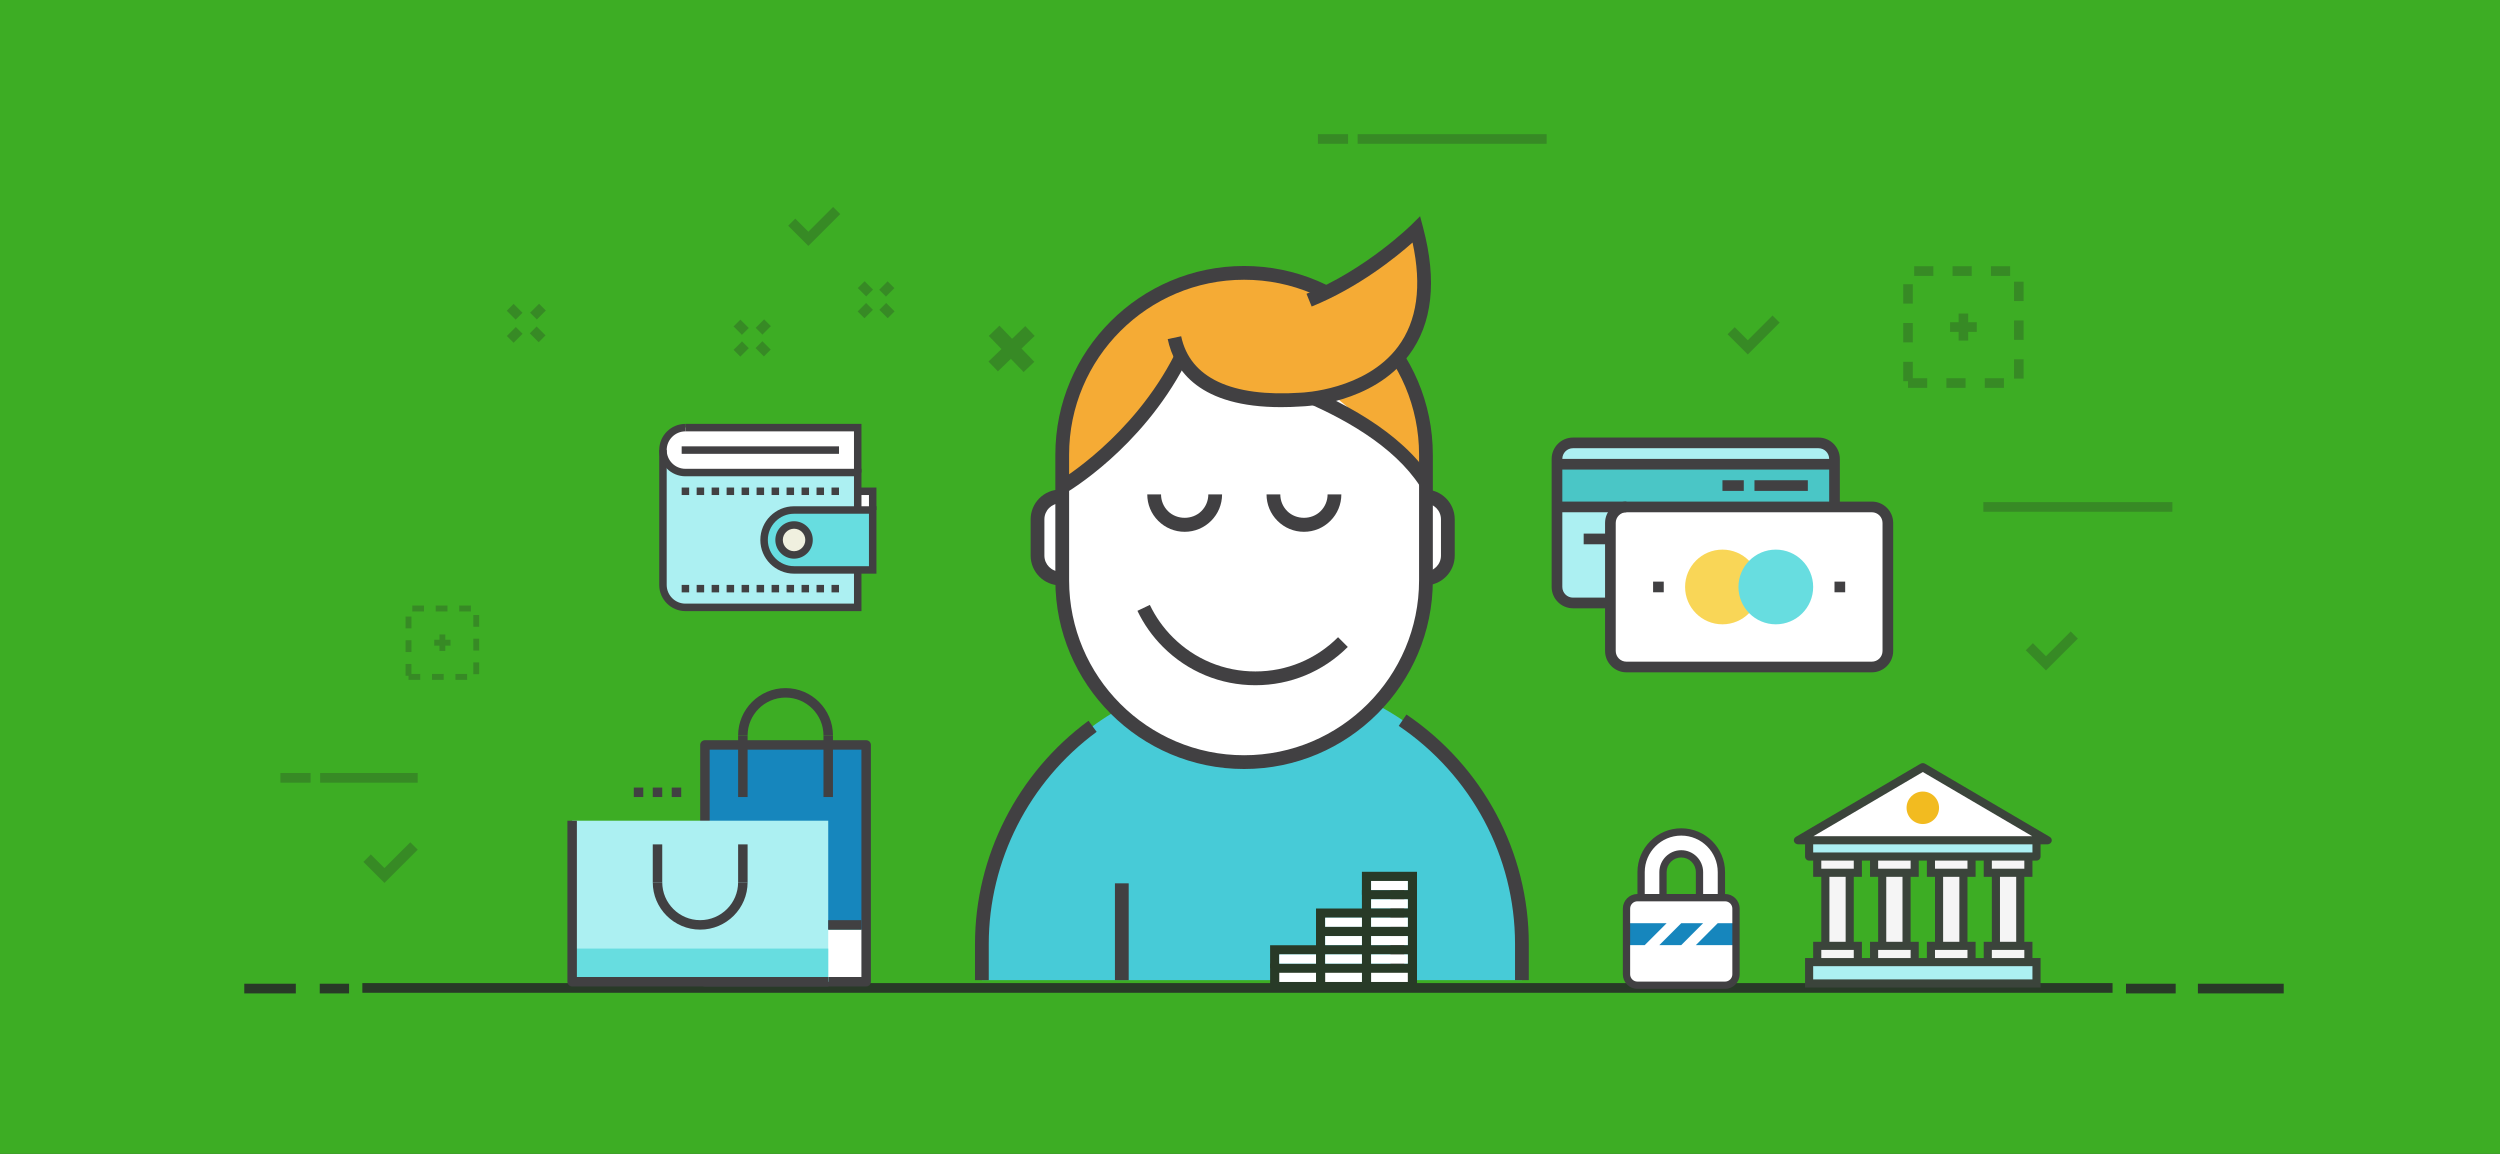 <?xml version="1.0" encoding="utf-8"?>
<!-- Generator: Adobe Illustrator 16.0.3, SVG Export Plug-In . SVG Version: 6.00 Build 0)  -->
<!DOCTYPE svg PUBLIC "-//W3C//DTD SVG 1.1//EN" "http://www.w3.org/Graphics/SVG/1.1/DTD/svg11.dtd">
<svg version="1.1" id="Warstwa_1" xmlns="http://www.w3.org/2000/svg" xmlns:xlink="http://www.w3.org/1999/xlink" x="0px" y="0px"
	 width="650px" height="300px" viewBox="0 0 650 300" enable-background="new 0 0 650 300" xml:space="preserve">
<rect x="0" y="0" width="650" height="300" fill="#333333" stroke="none"/>
<polyline fill="#3DAD24" points="0,300 0,0 650,0 650,300 "/>
<g id="XMLID_16_">
	<path id="XMLID_1355_" fill="#47CBD7" d="M395.696,254.838v-9.414c0-38.613-31.591-70.205-70.205-70.205l0,0
		c-38.611,0-70.204,31.592-70.204,70.205v9.414H395.696z"/>
	<g id="XMLID_33_">
		<path fill="#414042" d="M397.487,254.838h-3.58v-9.414c0-22.679-11.303-43.871-30.236-56.691l2.007-2.963
			c19.917,13.485,31.81,35.786,31.81,59.654V254.838z"/>
	</g>
	<g id="XMLID_32_">
		<path fill="#414042" d="M257.078,254.838h-3.579v-9.414c0-22.755,11.032-44.449,29.511-58.032l2.121,2.885
			c-17.566,12.911-28.053,33.527-28.053,55.147V254.838z"/>
	</g>
	<g id="XMLID_1368_">
		<rect x="289.882" y="229.666" fill="#414042" width="3.579" height="25.172"/>
	</g>
	<g id="XMLID_1367_">
		<rect x="361.522" y="229.666" fill="#414042" width="3.58" height="25.172"/>
	</g>
	<path id="XMLID_30_" fill="#FFFFFF" d="M278.291,150.41h-2.59c-3.288,0-5.948-2.669-5.948-5.952v-9.43
		c0-3.289,2.66-5.954,5.948-5.954h2.59V150.41z"/>
	<path id="XMLID_25_" fill="#FFFFFF" d="M367.901,150.41h2.588c3.292,0,5.952-2.669,5.952-5.952v-9.43
		c0-3.289-2.66-5.954-5.952-5.954h-2.588V150.41z"/>
	<g id="XMLID_24_">
		<path fill="#414042" d="M280.081,152.2h-4.38c-4.267,0-7.737-3.475-7.737-7.743v-9.43c0-4.27,3.471-7.743,7.737-7.743h4.38V152.2z
			 M275.7,130.863c-2.293,0-4.158,1.867-4.158,4.164v9.43c0,2.295,1.865,4.163,4.158,4.163h0.802v-17.757H275.7z"/>
	</g>
	<g id="XMLID_23_">
		<path fill="#414042" d="M370.489,152.2h-4.377v-24.916h4.377c4.27,0,7.743,3.474,7.743,7.743v9.43
			C378.232,148.725,374.759,152.2,370.489,152.2z M369.692,148.621h0.797c2.295,0,4.163-1.868,4.163-4.163v-9.43
			c0-2.297-1.868-4.164-4.163-4.164h-0.797V148.621z"/>
	</g>
	<path id="XMLID_22_" fill="#FFFFFF" d="M276.178,111.083V151.2c0,26.117,21.173,47.29,47.287,47.29l0,0
		c26.118,0,47.282-21.173,47.282-47.29v-37.77c-5.55-33.047-35.478-42.789-50.162-42.38
		C307.106,71.427,280.911,85.326,276.178,111.083z"/>
	<path id="XMLID_21_" fill="#F5AB35" d="M370.747,125.487c0,0-49.048-54.417-63.641-32.698
		c-13.421,19.973-30.928,33.841-30.928,33.841s-8-48.714,45.384-55.685C321.562,70.945,371.584,69.469,370.747,125.487z"/>
	<g id="XMLID_20_">
		<path fill="#414042" d="M277.077,128.176l-1.8-3.092c0.192-0.112,19.34-11.461,30.23-33.1l0.599-1.189l1.311,0.23
			c1.989,0.352,48.896,8.876,64.833,33.49l-3.004,1.946c-13.687-21.136-53.48-30.104-61.163-31.661
			C296.628,116.625,277.885,127.707,277.077,128.176z"/>
	</g>
	<g id="XMLID_19_">
		<path fill="#414042" d="M323.465,199.941c-27.062,0-49.077-22.014-49.077-49.071v-32.642c0-27.058,22.015-49.073,49.077-49.073
			c27.059,0,49.072,22.015,49.072,49.073v32.642C372.537,177.928,350.523,199.941,323.465,199.941z M323.465,72.735
			c-25.088,0-45.498,20.409-45.498,45.493v32.642c0,25.084,20.41,45.492,45.498,45.492c25.085,0,45.493-20.408,45.493-45.492
			v-32.642C368.958,93.144,348.55,72.735,323.465,72.735z"/>
	</g>
	<path id="XMLID_18_" fill="#F5AB35" d="M368.287,59.668c0,0-33.439,33.258-62.919,18.752c0,0-7.1,28.154,33.002,25.462
		C338.37,103.883,379.674,102.722,368.287,59.668z"/>
	<g id="XMLID_17_">
		<path fill="#414042" d="M333.068,105.859c-21.099,0-27.723-9.429-29.465-17.695l3.502-0.738
			c2.278,10.815,13.047,15.89,31.144,14.671c0.234-0.008,16.787-0.634,25.231-11.951c4.974-6.665,6.243-15.768,3.781-27.088
			c-4.257,3.779-14.051,11.711-26.23,16.642l-1.343-3.318c15.428-6.246,27.217-17.865,27.335-17.982l2.198-2.187l0.792,2.998
			c3.654,13.809,2.416,24.945-3.681,33.097c-9.499,12.703-27.166,13.342-27.913,13.363
			C336.542,105.798,334.757,105.859,333.068,105.859z"/>
	</g>
</g>
<g id="XMLID_569_">
	<path fill="#414042" d="M326.404,178.158c-9.076,0-17.609-3.536-24.028-9.954c-2.744-2.744-4.979-5.902-6.646-9.389l3.229-1.542
		c1.491,3.118,3.491,5.944,5.947,8.4c5.742,5.741,13.377,8.904,21.497,8.904c8.119,0,15.754-3.163,21.495-8.904l2.53,2.53
		C344.014,174.622,335.48,178.158,326.404,178.158z"/>
</g>
<g id="XMLID_566_">
	<g id="XMLID_568_">
		<path fill="#414042" d="M308.016,138.269c-2.6,0-5.042-1.013-6.879-2.851c-1.836-1.836-2.847-4.278-2.847-6.877h3.579
			c0,1.643,0.64,3.186,1.8,4.347c2.321,2.322,6.371,2.325,8.693,0c1.161-1.161,1.8-2.705,1.8-4.347h3.579
			c0,2.597-1.012,5.039-2.848,6.877C313.056,137.256,310.613,138.269,308.016,138.269z"/>
	</g>
	<g id="XMLID_567_">
		<path fill="#414042" d="M339.026,138.269c-2.597,0-5.04-1.013-6.878-2.851c-1.838-1.838-2.848-4.28-2.848-6.877h3.578
			c0,1.642,0.64,3.186,1.802,4.347c2.322,2.325,6.374,2.322,8.69,0c1.162-1.161,1.803-2.704,1.803-4.347h3.577
			c0,2.599-1.01,5.041-2.847,6.877C344.067,137.256,341.625,138.269,339.026,138.269z"/>
	</g>
</g>
<g>
	<rect x="83.134" y="255.768" fill="#283A27" width="7.622" height="2.522"/>
</g>
<g>
	<rect x="63.511" y="255.768" fill="#283A27" width="13.406" height="2.522"/>
</g>
<g>
	<rect x="552.755" y="255.768" fill="#283A27" width="12.923" height="2.522"/>
</g>
<g>
	<rect x="571.453" y="255.768" fill="#283A27" width="22.314" height="2.522"/>
</g>
<g>
	<rect x="94.209" y="255.604" fill="#283A27" width="455.057" height="2.519"/>
</g>
<g opacity="0.3">
	<g>
		<g id="XMLID_114_">
			<g id="XMLID_177_">
				<rect x="507.01" y="83.772" fill="#283A27" width="6.959" height="2.521"/>
			</g>
			<g id="XMLID_176_">
				<rect x="509.24" y="81.519" fill="#283A27" width="2.495" height="7.03"/>
			</g>
		</g>
		<g>
			<path fill="#283A27" d="M496.084,100.847h4.991v-2.519h-3.743v-4.26h-2.495v5.042h1.247V100.847z M506.063,100.847h4.989v-2.519
				h-4.989V100.847z M516.041,100.847h4.99v-2.519h-4.989L516.041,100.847L516.041,100.847z M523.645,98.442h2.494v-5.041h-2.494
				V98.442z M494.837,89.027h2.495v-5.041h-2.495V89.027z M523.645,88.359h2.494V83.32h-2.494V88.359z M494.837,78.941h2.495v-5.042
				h-2.495V78.941z M523.645,78.279h2.494v-5.043h-2.494V78.279z M497.685,71.738h4.989v-2.521h-4.989V71.738z M507.664,71.738
				h4.989v-2.521h-4.989V71.738z M517.644,71.738h4.989v-2.521h-4.989V71.738L517.644,71.738z"/>
		</g>
	</g>
	<g>
		<g id="XMLID_1_">
			<g id="XMLID_3_">
				<rect x="112.891" y="166.33" fill="#283A27" width="4.252" height="1.541"/>
			</g>
			<g id="XMLID_2_">
				<rect x="114.254" y="164.953" fill="#283A27" width="1.525" height="4.296"/>
			</g>
		</g>
		<g>
			<path fill="#283A27" d="M106.214,176.765h3.048v-1.539h-2.286v-2.605h-1.525v3.084h0.763V176.765z M112.313,176.765h3.048v-1.539
				h-3.048V176.765z M118.411,176.765h3.048v-1.539h-3.048V176.765z M123.058,175.297h1.524v-3.081h-1.524V175.297z
				 M105.452,169.541h1.525v-3.082h-1.525V169.541z M123.058,169.134h1.524v-3.081h-1.524V169.134z M105.452,163.38h1.525v-3.083
				h-1.525V163.38z M123.058,162.971h1.524v-3.079h-1.524V162.971z M107.192,158.978h3.048v-1.542h-3.048V158.978z M113.291,158.978
				h3.047v-1.542h-3.047V158.978z M119.391,158.978h3.049v-1.542h-3.049V158.978z"/>
		</g>
	</g>
	<g id="XMLID_957_">
		<g id="XMLID_961_">
			
				<rect x="229.075" y="79.447" transform="matrix(-0.707 -0.707 0.707 -0.707 336.592 300.859)" fill="#283A27" width="3.082" height="2.521"/>
		</g>
		<g id="XMLID_960_">
			
				<rect x="223.422" y="73.816" transform="matrix(-0.707 -0.707 0.707 -0.707 330.974 287.226)" fill="#283A27" width="3.083" height="2.521"/>
		</g>
		<g id="XMLID_959_">
			
				<rect x="223.681" y="79.19" transform="matrix(-0.707 -0.707 0.707 -0.707 326.91 296.878)" fill="#283A27" width="2.495" height="3.115"/>
		</g>
		<g id="XMLID_958_">
			
				<rect x="229.389" y="73.489" transform="matrix(-0.707 -0.707 0.707 -0.707 340.566 291.244)" fill="#283A27" width="2.495" height="3.115"/>
		</g>
	</g>
	<g id="XMLID_155_">
		<g id="XMLID_180_">
			
				<rect x="196.841" y="89.413" transform="matrix(-0.707 -0.707 0.707 -0.707 274.567 295.059)" fill="#283A27" width="3.083" height="2.521"/>
		</g>
		<g id="XMLID_179_">
			
				<rect x="191.192" y="83.772" transform="matrix(-0.707 -0.707 0.707 -0.707 268.846 281.459)" fill="#283A27" width="3.083" height="2.52"/>
		</g>
		<g id="XMLID_178_">
			
				<rect x="191.47" y="89.143" transform="matrix(-0.707 -0.707 0.707 -0.707 264.827 291.118)" fill="#283A27" width="2.495" height="3.115"/>
		</g>
		<g id="XMLID_156_">
			
				<rect x="197.163" y="83.442" transform="matrix(-0.707 -0.707 0.707 -0.707 278.631 285.389)" fill="#283A27" width="2.495" height="3.115"/>
		</g>
	</g>
	<g id="XMLID_143_">
		<g id="XMLID_237_">
			
				<rect x="138.198" y="85.754" transform="matrix(-0.708 -0.707 0.707 -0.708 177.267 247.402)" fill="#283A27" width="3.273" height="2.522"/>
		</g>
		<g id="XMLID_236_">
			
				<rect x="132.194" y="79.771" transform="matrix(-0.707 -0.707 0.707 -0.707 171.133 232.97)" fill="#283A27" width="3.273" height="2.521"/>
		</g>
		<g id="XMLID_234_">
			
				<rect x="132.552" y="85.398" transform="matrix(-0.707 -0.707 0.707 -0.707 166.877 243.213)" fill="#283A27" width="2.495" height="3.307"/>
		</g>
		<g id="XMLID_192_">
			
				<rect x="138.614" y="79.344" transform="matrix(-0.707 -0.707 0.707 -0.707 181.484 237.168)" fill="#283A27" width="2.494" height="3.306"/>
		</g>
	</g>
	<g>
		<rect x="83.234" y="200.981" fill="#283A27" width="25.372" height="2.52"/>
	</g>
	<g>
		<rect x="72.906" y="200.981" fill="#283A27" width="7.848" height="2.52"/>
	</g>
	<g>
		<rect x="352.983" y="34.879" fill="#283A27" width="49.149" height="2.521"/>
	</g>
	<g>
		<rect x="342.654" y="34.879" fill="#283A27" width="7.848" height="2.521"/>
	</g>
	<g>
		<rect x="515.667" y="130.54" fill="#283A27" width="49.148" height="2.52"/>
	</g>
	<g>
		<polygon fill="#283A27" points="210.173,63.948 204.917,58.693 206.771,56.84 210.173,60.241 216.607,53.806 218.462,55.663 		"/>
	</g>
	<g>
		<polygon fill="#283A27" points="531.952,174.32 526.696,169.065 528.552,167.211 531.952,170.611 538.388,164.178 
			540.241,166.034 		"/>
	</g>
	<g>
		<polygon fill="#283A27" points="454.429,92.17 449.171,86.914 451.027,85.06 454.429,88.461 460.861,82.028 462.719,83.883 		"/>
	</g>
	<g>
		<polygon fill="#283A27" points="99.959,229.563 94.478,224.085 96.412,222.149 99.959,225.696 106.671,218.986 108.605,220.922 		
			"/>
	</g>
	<g>
		<path fill="#283A27" d="M260.372,90.753l-3.293-3.418l2.773-2.675l3.294,3.419l3.418-3.297l2.456,2.55l-3.418,3.291l3.317,3.443
			l-2.773,2.675l-3.317-3.441l-3.374,3.252l-2.456-2.551L260.372,90.753z"/>
	</g>
</g>
<g>
	<g>
		<g>
			<g>
				<rect x="355.293" y="251.731" fill="#FFFFFF" width="11.935" height="4.775"/>
			</g>
			<g>
				<path fill="#283A27" d="M368.421,257.698h-14.324v-7.16h14.324V257.698z M356.486,255.313h9.548v-2.388h-9.548V255.313z"/>
			</g>
		</g>
		<g>
			<g>
				<polygon fill="#283A27" points="368.421,232.634 366.034,232.634 366.034,229.053 356.486,229.053 356.486,232.634 
					354.097,232.634 354.097,226.664 368.421,226.664 				"/>
			</g>
			<g>
				<rect x="356.486" y="229.053" fill="#FFFFFF" width="9.548" height="2.388"/>
			</g>
		</g>
		<g>
			<g>
				<polygon fill="#283A27" points="368.421,237.407 366.034,237.407 366.034,233.827 356.486,233.827 356.486,237.407 
					354.097,237.407 354.097,231.44 368.421,231.44 				"/>
			</g>
			<g>
				<rect x="356.486" y="233.827" fill="#FFFFFF" width="9.548" height="2.387"/>
			</g>
		</g>
		<g>
			<g>
				<polygon fill="#283A27" points="368.421,242.183 366.034,242.183 366.034,238.604 356.486,238.604 356.486,242.183 
					354.097,242.183 354.097,236.214 368.421,236.214 				"/>
			</g>
			<g>
				<rect x="356.486" y="238.604" fill="#FFFFFF" width="9.548" height="2.387"/>
			</g>
		</g>
		<g>
			<g>
				<polygon fill="#283A27" points="368.421,246.957 366.034,246.957 366.034,243.376 356.486,243.376 356.486,246.957 
					354.097,246.957 354.097,240.99 368.421,240.99 				"/>
			</g>
			<g>
				<rect x="356.486" y="243.376" fill="#FFFFFF" width="9.548" height="2.387"/>
			</g>
		</g>
		<g>
			<g>
				<polygon fill="#283A27" points="368.421,251.731 366.034,251.731 366.034,248.151 356.486,248.151 356.486,251.731 
					354.097,251.731 354.097,245.763 368.421,245.763 				"/>
			</g>
			<g>
				<rect x="356.486" y="248.151" fill="#FFFFFF" width="9.548" height="2.387"/>
			</g>
		</g>
		<g>
			<g>
				<rect x="343.355" y="251.731" fill="#FFFFFF" width="10.741" height="4.775"/>
			</g>
			<g>
				<polygon fill="#283A27" points="355.293,257.698 342.162,257.698 342.162,250.538 355.293,250.538 355.293,252.925 
					344.549,252.925 344.549,255.313 355.293,255.313 				"/>
			</g>
		</g>
		<g>
			<g>
				<polygon fill="#283A27" points="344.549,242.183 342.162,242.183 342.162,236.214 355.293,236.214 355.293,238.604 
					344.549,238.604 				"/>
			</g>
			<g>
				<rect x="344.549" y="238.604" fill="#FFFFFF" width="9.548" height="2.387"/>
			</g>
		</g>
		<g>
			<g>
				<polygon fill="#283A27" points="344.549,246.957 342.162,246.957 342.162,240.99 355.293,240.99 355.293,243.376 
					344.549,243.376 				"/>
			</g>
			<g>
				<rect x="344.549" y="243.376" fill="#FFFFFF" width="9.548" height="2.387"/>
			</g>
		</g>
		<g>
			<g>
				<polygon fill="#283A27" points="344.549,251.731 342.162,251.731 342.162,245.763 355.293,245.763 355.293,248.151 
					344.549,248.151 				"/>
			</g>
			<g>
				<rect x="344.549" y="248.151" fill="#FFFFFF" width="9.548" height="2.387"/>
			</g>
		</g>
		<g>
			<g>
				<rect x="331.419" y="251.731" fill="#FFFFFF" width="10.743" height="4.775"/>
			</g>
			<g>
				<polygon fill="#283A27" points="343.355,257.698 330.225,257.698 330.225,250.538 343.355,250.538 343.355,252.925 
					332.612,252.925 332.612,255.313 343.355,255.313 				"/>
			</g>
		</g>
		<g>
			<g>
				<polygon fill="#283A27" points="332.612,251.731 330.225,251.731 330.225,245.763 343.355,245.763 343.355,248.151 
					332.612,248.151 				"/>
			</g>
			<g>
				<rect x="332.612" y="248.151" fill="#FFFFFF" width="9.55" height="2.387"/>
			</g>
		</g>
	</g>
</g>
<g>
	<g>
		<g>
			<g>
				<path fill="#ACF0F2" d="M408.976,115.152h63.833c2.299,0,4.161,1.863,4.161,4.162v33.296c0,2.298-1.862,4.161-4.161,4.161
					h-63.833c-2.297,0-4.163-1.863-4.163-4.161v-33.296C404.813,117.016,406.679,115.152,408.976,115.152z"/>
			</g>
			<g>
				<rect x="404.813" y="120.701" fill="#4AC6C6" width="72.157" height="11.099"/>
			</g>
			<g>
				<path fill="#414042" d="M472.809,158.158h-63.833c-3.061,0-5.548-2.488-5.548-5.549v-33.296c0-3.059,2.487-5.549,5.548-5.549
					h63.833c3.062,0,5.551,2.489,5.551,5.549v33.296C478.359,155.67,475.87,158.158,472.809,158.158z M408.976,116.538
					c-1.531,0-2.773,1.245-2.773,2.775v33.296c0,1.531,1.242,2.776,2.773,2.776h63.833c1.531,0,2.774-1.243,2.774-2.776v-33.296
					c0-1.53-1.243-2.775-2.774-2.775H408.976L408.976,116.538z"/>
			</g>
			<g>
				<path fill="#FFFFFF" d="M422.864,131.8h63.815c2.299,0,4.165,1.865,4.165,4.163v33.294c0,2.297-1.866,4.165-4.165,4.165h-63.815
					c-2.297,0-4.161-1.866-4.161-4.165v-33.294C418.703,133.665,420.567,131.8,422.864,131.8z"/>
			</g>
			<g>
				<path fill="#414042" d="M486.68,174.806h-63.815c-3.057,0-5.55-2.489-5.55-5.549v-33.294c0-3.061,2.493-5.55,5.55-5.55h63.815
					c3.063,0,5.55,2.489,5.55,5.55v33.294C492.229,172.316,489.742,174.806,486.68,174.806z M422.864,133.187
					c-1.529,0-2.773,1.244-2.773,2.775v33.294c0,1.531,1.244,2.776,2.773,2.776h63.815c1.531,0,2.778-1.245,2.778-2.776v-33.294
					c0-1.531-1.247-2.775-2.778-2.775H422.864z"/>
			</g>
			<g>
				<circle fill="#F9D657" cx="447.835" cy="152.611" r="9.713"/>
			</g>
			<g>
				<circle fill="#67DDE0" cx="461.711" cy="152.611" r="9.713"/>
			</g>
			<g>
				<rect x="404.813" y="119.313" fill="#414042" width="72.157" height="2.774"/>
			</g>
			<g>
				<rect x="404.813" y="130.413" fill="#414042" width="18.052" height="2.774"/>
			</g>
		</g>
		<g>
			<rect x="411.756" y="138.737" fill="#414042" width="6.947" height="2.775"/>
		</g>
		<g>
			<rect x="429.803" y="151.221" fill="#414042" width="2.773" height="2.774"/>
		</g>
		<g>
			<rect x="476.97" y="151.221" fill="#414042" width="2.777" height="2.774"/>
		</g>
		<g>
			<rect x="456.162" y="124.862" fill="#414042" width="13.873" height="2.776"/>
		</g>
		<g>
			<rect x="447.836" y="124.862" fill="#414042" width="5.548" height="2.776"/>
		</g>
	</g>
</g>
<g>
	<g>
		<rect x="223.008" y="127.732" fill="#FFFFFF" width="3.895" height="4.869"/>
	</g>
	<g>
		<path fill="#ACF0F2" d="M172.367,117.022v35.051c0,3.227,2.616,5.842,5.842,5.842h44.799v-35.05h-44.799
			C174.983,122.864,172.367,120.248,172.367,117.022L172.367,117.022z"/>
	</g>
	<g>
		<g>
			<rect x="178.209" y="111.18" fill="#FFFFFF" width="44.799" height="11.684"/>
		</g>
		<g>
			<circle fill="#FFFFFF" cx="178.209" cy="117.022" r="5.842"/>
		</g>
		<g>
			<polygon fill="#414042" points="223.982,122.864 222.035,122.864 222.035,112.154 178.209,112.154 178.209,110.207 
				223.982,110.207 			"/>
		</g>
		<g>
			<rect x="177.235" y="116.049" fill="#414042" width="40.906" height="1.947"/>
		</g>
	</g>
	<g>
		<path fill="#414042" d="M223.982,132.601h-1.948v-8.764h-43.825c-3.758,0-6.815-3.057-6.815-6.815s3.057-6.815,6.815-6.815v1.946
			c-2.683,0-4.868,2.186-4.868,4.87c0,2.685,2.185,4.867,4.868,4.867h45.773V132.601L223.982,132.601z"/>
	</g>
	<g>
		<path fill="#414042" d="M223.982,158.891h-45.773c-3.758,0-6.815-3.061-6.815-6.817v-35.051h1.947v35.051
			c0,2.684,2.185,4.869,4.868,4.869h43.825v-8.765h1.948V158.891L223.982,158.891z"/>
	</g>
	<g>
		<g>
			<path fill="#67DDE0" d="M206.455,148.178c-4.301,0-7.792-3.487-7.792-7.789c0-4.299,3.491-7.788,7.792-7.788h20.448v15.577
				H206.455z"/>
		</g>
		<g>
			<path fill="#F0F0DF" d="M210.35,140.389c0,2.153-1.744,3.897-3.895,3.897c-2.148,0-3.894-1.744-3.894-3.897
				c0-2.151,1.745-3.895,3.894-3.895C208.606,136.495,210.35,138.238,210.35,140.389z"/>
		</g>
		<g>
			<path fill="#414042" d="M206.455,145.257c-2.684,0-4.868-2.181-4.868-4.868c0-2.683,2.184-4.869,4.868-4.869
				c2.685,0,4.869,2.186,4.869,4.869C211.324,143.076,209.14,145.257,206.455,145.257z M206.455,137.469
				c-1.61,0-2.921,1.309-2.921,2.92c0,1.612,1.311,2.923,2.921,2.923c1.611,0,2.922-1.312,2.922-2.923
				C209.375,138.778,208.066,137.469,206.455,137.469z"/>
		</g>
		<g>
			<path fill="#414042" d="M227.876,149.154h-21.421c-4.833,0-8.768-3.932-8.768-8.765c0-4.831,3.935-8.762,8.768-8.762h21.421
				V149.154z M206.455,133.574c-3.756,0-6.817,3.06-6.817,6.815c0,3.758,3.061,6.816,6.817,6.816h19.474v-13.631H206.455z"/>
		</g>
	</g>
	<g>
		<rect x="216.193" y="126.758" fill="#414042" width="1.947" height="1.948"/>
	</g>
	<g>
		<rect x="212.298" y="126.758" fill="#414042" width="1.947" height="1.948"/>
	</g>
	<g>
		<rect x="208.403" y="126.758" fill="#414042" width="1.947" height="1.948"/>
	</g>
	<g>
		<rect x="204.507" y="126.758" fill="#414042" width="1.948" height="1.948"/>
	</g>
	<g>
		<rect x="200.612" y="126.758" fill="#414042" width="1.949" height="1.948"/>
	</g>
	<g>
		<rect x="196.711" y="126.758" fill="#414042" width="1.952" height="1.948"/>
	</g>
	<g>
		<rect x="192.814" y="126.758" fill="#414042" width="1.948" height="1.948"/>
	</g>
	<g>
		<rect x="188.919" y="126.758" fill="#414042" width="1.949" height="1.948"/>
	</g>
	<g>
		<rect x="185.024" y="126.758" fill="#414042" width="1.948" height="1.948"/>
	</g>
	<g>
		<rect x="181.131" y="126.758" fill="#414042" width="1.947" height="1.948"/>
	</g>
	<g>
		<rect x="177.235" y="126.758" fill="#414042" width="1.948" height="1.948"/>
	</g>
	<g>
		<rect x="216.193" y="152.073" fill="#414042" width="1.947" height="1.947"/>
	</g>
	<g>
		<rect x="212.298" y="152.073" fill="#414042" width="1.947" height="1.947"/>
	</g>
	<g>
		<rect x="208.403" y="152.073" fill="#414042" width="1.947" height="1.947"/>
	</g>
	<g>
		<rect x="204.507" y="152.073" fill="#414042" width="1.948" height="1.947"/>
	</g>
	<g>
		<rect x="200.612" y="152.073" fill="#414042" width="1.949" height="1.947"/>
	</g>
	<g>
		<rect x="196.711" y="152.073" fill="#414042" width="1.952" height="1.947"/>
	</g>
	<g>
		<rect x="192.814" y="152.073" fill="#414042" width="1.948" height="1.947"/>
	</g>
	<g>
		<rect x="188.919" y="152.073" fill="#414042" width="1.949" height="1.947"/>
	</g>
	<g>
		<rect x="185.024" y="152.073" fill="#414042" width="1.948" height="1.947"/>
	</g>
	<g>
		<rect x="181.131" y="152.073" fill="#414042" width="1.947" height="1.947"/>
	</g>
	<g>
		<rect x="177.235" y="152.073" fill="#414042" width="1.948" height="1.947"/>
	</g>
	<g>
		<polygon fill="#414042" points="227.876,132.601 225.929,132.601 225.929,128.706 223.008,128.706 223.008,126.758 
			227.876,126.758 		"/>
	</g>
</g>
<g>
	<g>
		<g>
			<g>
				<path fill="#FFFFFF" d="M437.122,216.306c-5.765,0-10.438,4.674-10.438,10.438v6.646h5.692v-6.646
					c0-2.619,2.123-4.743,4.744-4.743c2.62,0,4.744,2.124,4.744,4.743v6.646h5.694v-6.646
					C447.562,220.979,442.889,216.306,437.122,216.306z"/>
			</g>
		</g>
		<g>
			<path fill="#FFFFFF" d="M451.358,253.316c0,1.573-1.276,2.847-2.847,2.847h-22.775c-1.571,0-2.846-1.273-2.846-2.847v-17.082
				c0-1.569,1.275-2.848,2.846-2.848h22.775c1.572,0,2.847,1.278,2.847,2.848V253.316z"/>
		</g>
		<g>
			<g>
				<polygon fill="#1686BD" points="437.122,245.727 431.43,245.727 437.122,240.03 442.815,240.03 				"/>
			</g>
			<g>
				<polygon fill="#1686BD" points="451.358,245.727 440.917,245.727 446.612,240.03 451.358,240.03 				"/>
			</g>
			<g>
				<polygon fill="#1686BD" points="422.889,240.03 433.326,240.03 427.635,245.727 422.889,245.727 				"/>
			</g>
		</g>
		<g>
			<path fill="#414042" d="M448.511,257.111h-22.777c-2.09,0-3.794-1.7-3.794-3.795v-17.082c0-2.093,1.704-3.796,3.794-3.796h22.777
				c2.092,0,3.797,1.703,3.797,3.796v17.082C452.307,255.411,450.603,257.111,448.511,257.111z M425.733,234.338
				c-1.046,0-1.896,0.851-1.896,1.896v17.082c0,1.045,0.851,1.898,1.896,1.898h22.777c1.046,0,1.897-0.854,1.897-1.898v-17.082
				c0-1.046-0.852-1.896-1.897-1.896H425.733L425.733,234.338z"/>
		</g>
		<g>
			<path fill="#414042" d="M442.815,233.387h-1.897v-6.644c0-2.094-1.703-3.796-3.796-3.796c-2.091,0-3.796,1.702-3.796,3.796v6.644
				h-1.896v-6.644c0-3.138,2.555-5.692,5.692-5.692c3.141,0,5.694,2.555,5.694,5.692L442.815,233.387L442.815,233.387z"/>
		</g>
		<g>
			<path fill="#414042" d="M448.511,233.387h-1.898v-6.644c0-5.231-4.257-9.487-9.49-9.487c-5.232,0-9.49,4.256-9.49,9.487v6.644
				h-1.898v-6.644c0-6.277,5.109-11.386,11.389-11.386c6.28,0,11.389,5.106,11.389,11.386V233.387L448.511,233.387z"/>
		</g>
	</g>
</g>
<g>
	<g>
		<g>
			<rect x="183.281" y="193.685" fill="#1686BD" width="41.919" height="48.02"/>
		</g>
		<g>
			<rect x="183.281" y="241.703" fill="#FFFFFF" width="41.919" height="13.544"/>
		</g>
	</g>
	<g>
		<path fill="#414042" d="M183.281,256.478H225.2c0.681,0,1.233-0.55,1.233-1.229v-61.564c0-0.683-0.552-1.233-1.233-1.233h-41.919
			c-0.68,0-1.233,0.551-1.233,1.233v61.564C182.048,255.928,182.601,256.478,183.281,256.478z M223.967,254.017h-39.456v-59.103
			h39.456V254.017z"/>
	</g>
	<g>
		<rect x="148.759" y="213.384" fill="#ACF0F2" width="66.579" height="41.865"/>
	</g>
	<g>
		<rect x="148.759" y="246.627" fill="#67DDE0" width="66.579" height="8.622"/>
	</g>
	<g>
		<path fill="#414042" d="M148.759,256.478h66.578v-2.461h-65.346v-40.633h-2.468v41.865
			C147.526,255.928,148.076,256.478,148.759,256.478z"/>
	</g>
	<g>
		<path fill="#414042" d="M191.911,191.219h2.467c0-5.429,4.425-9.85,9.864-9.85c5.438,0,9.862,4.42,9.862,9.85h2.467
			c0-6.787-5.532-12.313-12.329-12.313C197.443,178.906,191.911,184.432,191.911,191.219z"/>
	</g>
	<g>
		<rect x="214.103" y="191.219" fill="#414042" width="2.467" height="16.011"/>
	</g>
	<g>
		<rect x="191.91" y="191.219" fill="#414042" width="2.467" height="16.011"/>
	</g>
	<g>
		<rect x="191.91" y="219.54" fill="#414042" width="2.467" height="9.851"/>
	</g>
	<g>
		<rect x="169.717" y="219.54" fill="#414042" width="2.466" height="9.851"/>
	</g>
	<g>
		<path fill="#414042" d="M182.048,241.703c6.798,0,12.329-5.523,12.329-12.313h-2.467c0,5.43-4.424,9.851-9.862,9.851
			c-5.441,0-9.864-4.418-9.864-9.851h-2.466C169.719,236.18,175.25,241.703,182.048,241.703z"/>
	</g>
	<g>
		<rect x="215.337" y="239.242" fill="#414042" width="8.63" height="2.462"/>
	</g>
	<g>
		<rect x="174.65" y="204.764" fill="#414042" width="2.466" height="2.466"/>
	</g>
	<g>
		<rect x="169.717" y="204.764" fill="#414042" width="2.466" height="2.466"/>
	</g>
	<g>
		<rect x="164.786" y="204.764" fill="#414042" width="2.467" height="2.466"/>
	</g>
</g>
<g>
	<g>
		<rect x="470.369" y="218.475" fill="#ACF0F2" width="59.125" height="4.222"/>
	</g>
	<g>
		<polygon fill="#FFFFFF" points="532.313,218.475 467.548,218.475 499.929,199.469 		"/>
	</g>
	<g>
		<path fill="#3B443B" d="M532.313,219.528h-64.769c-0.511,0-0.963-0.307-1.107-0.757c-0.146-0.448,0.051-0.934,0.482-1.186
			l32.384-19.003c0.382-0.225,0.87-0.225,1.251,0l32.383,19.003c0.428,0.252,0.629,0.737,0.484,1.186
			C533.279,219.222,532.827,219.528,532.313,219.528z M471.485,217.416h56.89l-28.447-16.692L471.485,217.416z"/>
	</g>
	<g>
		<g>
			<rect x="474.592" y="226.92" fill="#F5F5F5" width="6.335" height="19.003"/>
		</g>
		<g>
			<rect x="472.48" y="222.696" fill="#F5F5F5" width="10.56" height="4.224"/>
		</g>
		<g>
			<polygon fill="#3B443B" points="484.094,227.976 471.424,227.976 471.424,222.696 473.536,222.696 473.536,225.865 
				481.981,225.865 481.981,222.696 484.094,222.696 			"/>
		</g>
		<g>
			<rect x="472.48" y="245.923" fill="#F5F5F5" width="10.56" height="4.224"/>
		</g>
		<g>
			<polygon fill="#3B443B" points="484.094,250.146 481.981,250.146 481.981,246.979 473.536,246.979 473.536,250.146 
				471.424,250.146 471.424,244.868 484.094,244.868 			"/>
		</g>
		<g>
			<rect x="473.536" y="226.92" fill="#3B443B" width="2.111" height="19.003"/>
		</g>
		<g>
			<rect x="479.87" y="226.92" fill="#3B443B" width="2.111" height="19.003"/>
		</g>
	</g>
	<g>
		<g>
			<rect x="489.372" y="226.92" fill="#F5F5F5" width="6.336" height="19.003"/>
		</g>
		<g>
			<rect x="487.262" y="222.696" fill="#F5F5F5" width="10.557" height="4.224"/>
		</g>
		<g>
			<polygon fill="#3B443B" points="498.875,227.976 486.205,227.976 486.205,222.696 488.318,222.696 488.318,225.865 
				496.764,225.865 496.764,222.696 498.875,222.696 			"/>
		</g>
		<g>
			<rect x="487.262" y="245.923" fill="#F5F5F5" width="10.557" height="4.224"/>
		</g>
		<g>
			<polygon fill="#3B443B" points="498.875,250.146 496.764,250.146 496.764,246.979 488.318,246.979 488.318,250.146 
				486.205,250.146 486.205,244.868 498.875,244.868 			"/>
		</g>
		<g>
			<rect x="488.318" y="226.92" fill="#3B443B" width="2.108" height="19.003"/>
		</g>
		<g>
			<rect x="494.65" y="226.92" fill="#3B443B" width="2.113" height="19.003"/>
		</g>
	</g>
	<g>
		<g>
			<rect x="504.155" y="226.92" fill="#F5F5F5" width="6.334" height="19.003"/>
		</g>
		<g>
			<rect x="502.042" y="222.696" fill="#F5F5F5" width="10.56" height="4.224"/>
		</g>
		<g>
			<polygon fill="#3B443B" points="513.655,227.976 500.987,227.976 500.987,222.696 503.098,222.696 503.098,225.865 
				511.544,225.865 511.544,222.696 513.655,222.696 			"/>
		</g>
		<g>
			<rect x="502.042" y="245.923" fill="#F5F5F5" width="10.56" height="4.224"/>
		</g>
		<g>
			<polygon fill="#3B443B" points="513.655,250.146 511.544,250.146 511.544,246.979 503.098,246.979 503.098,250.146 
				500.987,250.146 500.987,244.868 513.655,244.868 			"/>
		</g>
		<g>
			<rect x="503.098" y="226.92" fill="#3B443B" width="2.111" height="19.003"/>
		</g>
		<g>
			<rect x="509.434" y="226.92" fill="#3B443B" width="2.109" height="19.003"/>
		</g>
	</g>
	<g>
		<g>
			<rect x="518.934" y="226.92" fill="#F5F5F5" width="6.336" height="19.003"/>
		</g>
		<g>
			<rect x="516.822" y="222.696" fill="#F5F5F5" width="10.56" height="4.224"/>
		</g>
		<g>
			<polygon fill="#3B443B" points="528.437,227.976 515.77,227.976 515.77,222.696 517.879,222.696 517.879,225.865 
				526.325,225.865 526.325,222.696 528.437,222.696 			"/>
		</g>
		<g>
			<rect x="516.822" y="245.923" fill="#F5F5F5" width="10.56" height="4.224"/>
		</g>
		<g>
			<polygon fill="#3B443B" points="528.437,250.146 526.325,250.146 526.325,246.979 517.879,246.979 517.879,250.146 
				515.77,250.146 515.77,244.868 528.437,244.868 			"/>
		</g>
		<g>
			<rect x="517.879" y="226.92" fill="#3B443B" width="2.112" height="19.003"/>
		</g>
		<g>
			<rect x="524.213" y="226.92" fill="#3B443B" width="2.112" height="19.003"/>
		</g>
	</g>
	<g>
		<rect x="470.369" y="250.146" fill="#ACF0F2" width="59.125" height="5.56"/>
	</g>
	<g>
		<path fill="#3B443B" d="M530.549,256.761h-61.235v-7.67h61.235V256.761L530.549,256.761z M471.424,254.647h57.011v-3.444h-57.011
			V254.647z"/>
	</g>
	<g>
		<path fill="#3B443B" d="M529.494,223.753h-59.125c-0.586,0-1.056-0.472-1.056-1.057v-4.222h2.112v3.168h57.011v-3.168h2.112v4.222
			C530.549,223.281,530.074,223.753,529.494,223.753z"/>
	</g>
	<g>
		<circle fill="#F2BB20" cx="499.929" cy="210.027" r="4.224"/>
	</g>
</g>
</svg>
